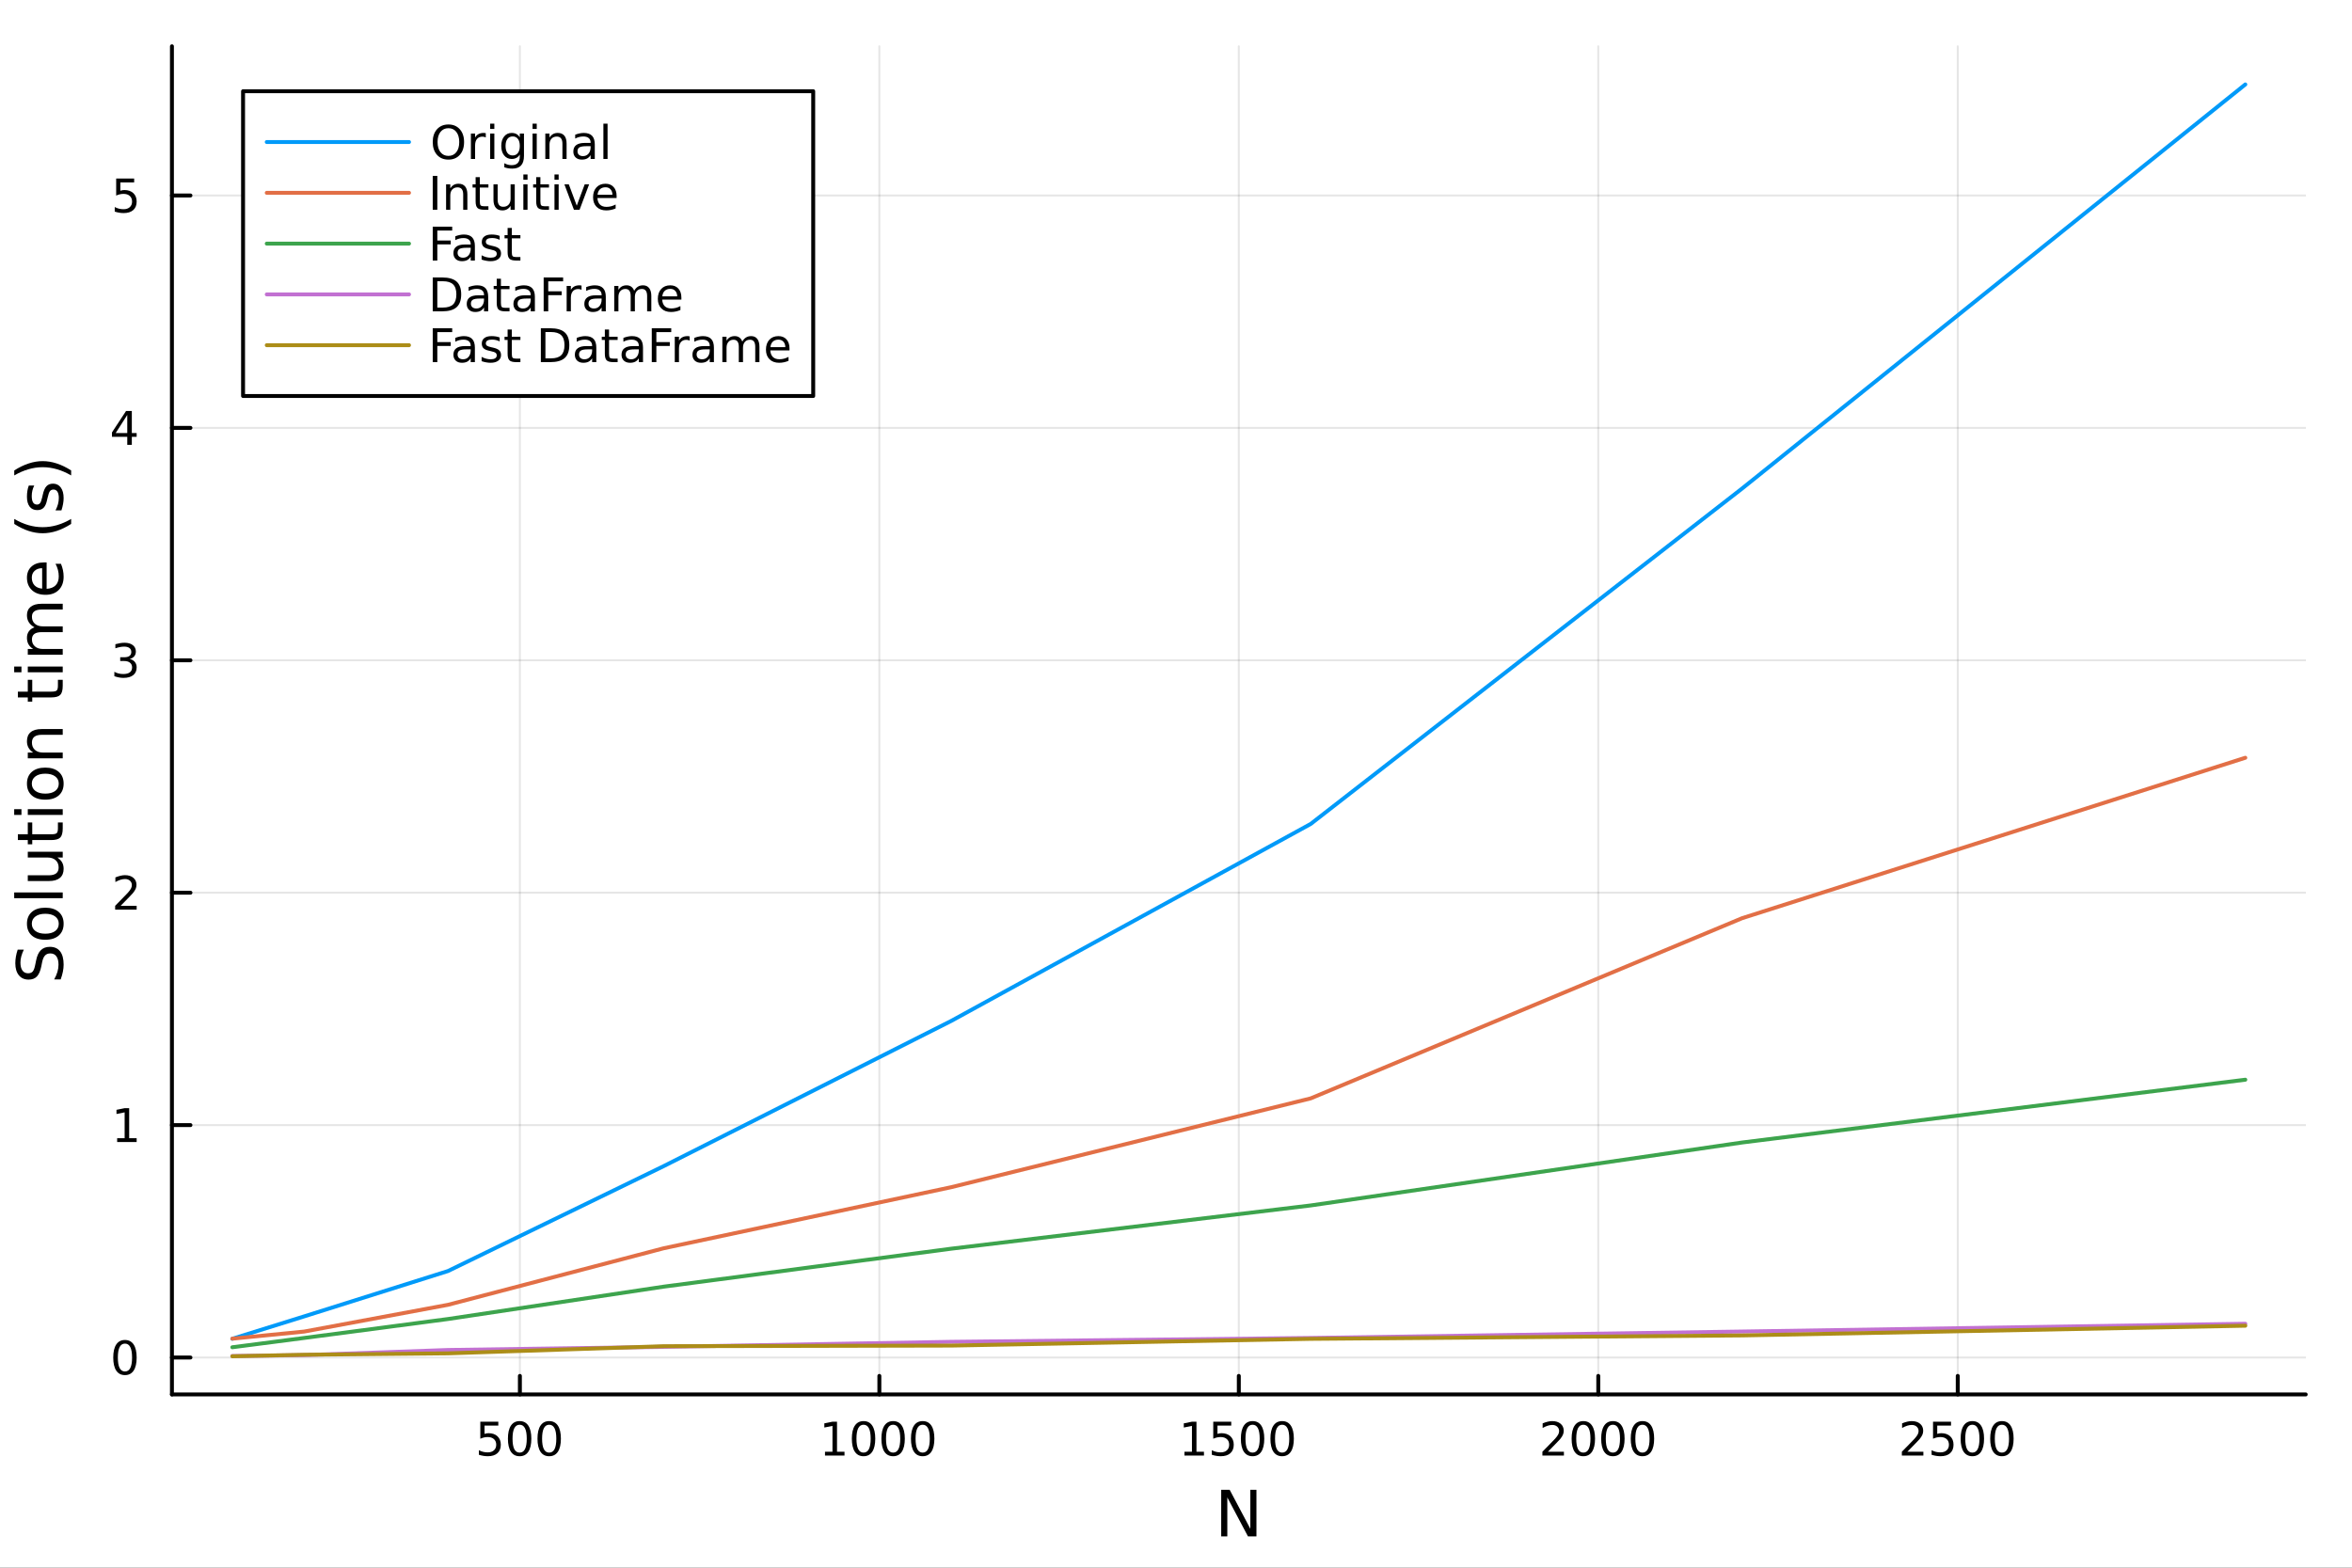 <?xml version="1.0" encoding="utf-8"?>
<svg xmlns="http://www.w3.org/2000/svg" xmlns:xlink="http://www.w3.org/1999/xlink" width="600" height="400" viewBox="0 0 2400 1600">
<rect x="0" y="0" width="2400" height="1600" fill="#333333" stroke="none"/>
<defs>
  <clipPath id="clip520">
    <rect x="0" y="0" width="2400" height="1600"/>
  </clipPath>
</defs>
<path clip-path="url(#clip520)" d="M0 1600 L2400 1600 L2400 0 L0 0  Z" fill="#ffffff" fill-rule="evenodd" fill-opacity="1"/>
<defs>
  <clipPath id="clip521">
    <rect x="480" y="0" width="1681" height="1600"/>
  </clipPath>
</defs>
<path clip-path="url(#clip520)" d="M175.445 1423.18 L2352.76 1423.18 L2352.76 47.244 L175.445 47.244  Z" fill="#ffffff" fill-rule="evenodd" fill-opacity="1"/>
<defs>
  <clipPath id="clip522">
    <rect x="175" y="47" width="2178" height="1377"/>
  </clipPath>
</defs>
<polyline clip-path="url(#clip522)" style="stroke:#000000; stroke-linecap:round; stroke-linejoin:round; stroke-width:2; stroke-opacity:0.1; fill:none" points="530.505,1423.18 530.505,47.244 "/>
<polyline clip-path="url(#clip522)" style="stroke:#000000; stroke-linecap:round; stroke-linejoin:round; stroke-width:2; stroke-opacity:0.1; fill:none" points="897.303,1423.18 897.303,47.244 "/>
<polyline clip-path="url(#clip522)" style="stroke:#000000; stroke-linecap:round; stroke-linejoin:round; stroke-width:2; stroke-opacity:0.1; fill:none" points="1264.1,1423.18 1264.1,47.244 "/>
<polyline clip-path="url(#clip522)" style="stroke:#000000; stroke-linecap:round; stroke-linejoin:round; stroke-width:2; stroke-opacity:0.1; fill:none" points="1630.9,1423.18 1630.9,47.244 "/>
<polyline clip-path="url(#clip522)" style="stroke:#000000; stroke-linecap:round; stroke-linejoin:round; stroke-width:2; stroke-opacity:0.1; fill:none" points="1997.7,1423.18 1997.7,47.244 "/>
<polyline clip-path="url(#clip520)" style="stroke:#000000; stroke-linecap:round; stroke-linejoin:round; stroke-width:4; stroke-opacity:1; fill:none" points="175.445,1423.18 2352.76,1423.18 "/>
<polyline clip-path="url(#clip520)" style="stroke:#000000; stroke-linecap:round; stroke-linejoin:round; stroke-width:4; stroke-opacity:1; fill:none" points="530.505,1423.18 530.505,1404.28 "/>
<polyline clip-path="url(#clip520)" style="stroke:#000000; stroke-linecap:round; stroke-linejoin:round; stroke-width:4; stroke-opacity:1; fill:none" points="897.303,1423.18 897.303,1404.28 "/>
<polyline clip-path="url(#clip520)" style="stroke:#000000; stroke-linecap:round; stroke-linejoin:round; stroke-width:4; stroke-opacity:1; fill:none" points="1264.1,1423.18 1264.1,1404.28 "/>
<polyline clip-path="url(#clip520)" style="stroke:#000000; stroke-linecap:round; stroke-linejoin:round; stroke-width:4; stroke-opacity:1; fill:none" points="1630.9,1423.18 1630.9,1404.28 "/>
<polyline clip-path="url(#clip520)" style="stroke:#000000; stroke-linecap:round; stroke-linejoin:round; stroke-width:4; stroke-opacity:1; fill:none" points="1997.7,1423.18 1997.7,1404.28 "/>
<path clip-path="url(#clip520)" d="M490.124 1451.02 L508.48 1451.02 L508.48 1454.96 L494.406 1454.96 L494.406 1463.43 Q495.424 1463.08 496.443 1462.92 Q497.462 1462.73 498.48 1462.73 Q504.267 1462.73 507.647 1465.9 Q511.026 1469.08 511.026 1474.49 Q511.026 1480.07 507.554 1483.17 Q504.082 1486.25 497.762 1486.25 Q495.587 1486.25 493.318 1485.88 Q491.073 1485.51 488.665 1484.77 L488.665 1480.07 Q490.749 1481.2 492.971 1481.76 Q495.193 1482.32 497.67 1482.32 Q501.674 1482.32 504.012 1480.21 Q506.35 1478.1 506.35 1474.49 Q506.35 1470.88 504.012 1468.77 Q501.674 1466.67 497.67 1466.67 Q495.795 1466.67 493.92 1467.08 Q492.068 1467.5 490.124 1468.38 L490.124 1451.02 Z" fill="#000000" fill-rule="nonzero" fill-opacity="1" /><path clip-path="url(#clip520)" d="M530.239 1454.1 Q526.628 1454.1 524.799 1457.66 Q522.994 1461.2 522.994 1468.33 Q522.994 1475.44 524.799 1479.01 Q526.628 1482.55 530.239 1482.55 Q533.873 1482.55 535.679 1479.01 Q537.508 1475.44 537.508 1468.33 Q537.508 1461.2 535.679 1457.66 Q533.873 1454.1 530.239 1454.1 M530.239 1450.39 Q536.049 1450.39 539.105 1455 Q542.183 1459.58 542.183 1468.33 Q542.183 1477.06 539.105 1481.67 Q536.049 1486.25 530.239 1486.25 Q524.429 1486.25 521.35 1481.67 Q518.295 1477.06 518.295 1468.33 Q518.295 1459.58 521.35 1455 Q524.429 1450.39 530.239 1450.39 Z" fill="#000000" fill-rule="nonzero" fill-opacity="1" /><path clip-path="url(#clip520)" d="M560.401 1454.1 Q556.79 1454.1 554.961 1457.66 Q553.156 1461.2 553.156 1468.33 Q553.156 1475.44 554.961 1479.01 Q556.79 1482.55 560.401 1482.55 Q564.035 1482.55 565.841 1479.01 Q567.669 1475.44 567.669 1468.33 Q567.669 1461.2 565.841 1457.66 Q564.035 1454.1 560.401 1454.1 M560.401 1450.39 Q566.211 1450.39 569.267 1455 Q572.345 1459.58 572.345 1468.33 Q572.345 1477.06 569.267 1481.67 Q566.211 1486.25 560.401 1486.25 Q554.591 1486.25 551.512 1481.67 Q548.457 1477.06 548.457 1468.33 Q548.457 1459.58 551.512 1455 Q554.591 1450.39 560.401 1450.39 Z" fill="#000000" fill-rule="nonzero" fill-opacity="1" /><path clip-path="url(#clip520)" d="M841.829 1481.64 L849.468 1481.64 L849.468 1455.28 L841.157 1456.95 L841.157 1452.69 L849.421 1451.02 L854.097 1451.02 L854.097 1481.64 L861.736 1481.64 L861.736 1485.58 L841.829 1485.58 L841.829 1481.64 Z" fill="#000000" fill-rule="nonzero" fill-opacity="1" /><path clip-path="url(#clip520)" d="M881.18 1454.1 Q877.569 1454.1 875.741 1457.66 Q873.935 1461.2 873.935 1468.33 Q873.935 1475.44 875.741 1479.01 Q877.569 1482.55 881.18 1482.55 Q884.815 1482.55 886.62 1479.01 Q888.449 1475.44 888.449 1468.33 Q888.449 1461.2 886.62 1457.66 Q884.815 1454.1 881.18 1454.1 M881.18 1450.39 Q886.99 1450.39 890.046 1455 Q893.125 1459.58 893.125 1468.33 Q893.125 1477.06 890.046 1481.67 Q886.99 1486.25 881.18 1486.25 Q875.37 1486.25 872.291 1481.67 Q869.236 1477.06 869.236 1468.33 Q869.236 1459.58 872.291 1455 Q875.37 1450.39 881.18 1450.39 Z" fill="#000000" fill-rule="nonzero" fill-opacity="1" /><path clip-path="url(#clip520)" d="M911.342 1454.1 Q907.731 1454.1 905.902 1457.66 Q904.097 1461.2 904.097 1468.33 Q904.097 1475.44 905.902 1479.01 Q907.731 1482.55 911.342 1482.55 Q914.976 1482.55 916.782 1479.01 Q918.611 1475.44 918.611 1468.33 Q918.611 1461.2 916.782 1457.66 Q914.976 1454.1 911.342 1454.1 M911.342 1450.39 Q917.152 1450.39 920.208 1455 Q923.287 1459.58 923.287 1468.33 Q923.287 1477.06 920.208 1481.67 Q917.152 1486.25 911.342 1486.25 Q905.532 1486.25 902.453 1481.67 Q899.398 1477.06 899.398 1468.33 Q899.398 1459.58 902.453 1455 Q905.532 1450.39 911.342 1450.39 Z" fill="#000000" fill-rule="nonzero" fill-opacity="1" /><path clip-path="url(#clip520)" d="M941.504 1454.1 Q937.893 1454.1 936.064 1457.66 Q934.259 1461.2 934.259 1468.33 Q934.259 1475.44 936.064 1479.01 Q937.893 1482.55 941.504 1482.55 Q945.138 1482.55 946.944 1479.01 Q948.773 1475.44 948.773 1468.33 Q948.773 1461.2 946.944 1457.66 Q945.138 1454.1 941.504 1454.1 M941.504 1450.39 Q947.314 1450.39 950.37 1455 Q953.448 1459.58 953.448 1468.33 Q953.448 1477.06 950.37 1481.67 Q947.314 1486.25 941.504 1486.25 Q935.694 1486.25 932.615 1481.67 Q929.56 1477.06 929.56 1468.33 Q929.56 1459.58 932.615 1455 Q935.694 1450.39 941.504 1450.39 Z" fill="#000000" fill-rule="nonzero" fill-opacity="1" /><path clip-path="url(#clip520)" d="M1208.63 1481.64 L1216.27 1481.64 L1216.27 1455.28 L1207.96 1456.95 L1207.96 1452.69 L1216.22 1451.02 L1220.89 1451.02 L1220.89 1481.64 L1228.53 1481.64 L1228.53 1485.58 L1208.63 1485.58 L1208.63 1481.64 Z" fill="#000000" fill-rule="nonzero" fill-opacity="1" /><path clip-path="url(#clip520)" d="M1238.02 1451.02 L1256.38 1451.02 L1256.38 1454.96 L1242.31 1454.96 L1242.31 1463.43 Q1243.33 1463.08 1244.34 1462.92 Q1245.36 1462.73 1246.38 1462.73 Q1252.17 1462.73 1255.55 1465.9 Q1258.93 1469.08 1258.93 1474.49 Q1258.93 1480.07 1255.45 1483.17 Q1251.98 1486.25 1245.66 1486.25 Q1243.49 1486.25 1241.22 1485.88 Q1238.97 1485.51 1236.57 1484.77 L1236.57 1480.07 Q1238.65 1481.2 1240.87 1481.76 Q1243.09 1482.32 1245.57 1482.32 Q1249.58 1482.32 1251.91 1480.21 Q1254.25 1478.1 1254.25 1474.49 Q1254.25 1470.88 1251.91 1468.77 Q1249.58 1466.67 1245.57 1466.67 Q1243.7 1466.67 1241.82 1467.08 Q1239.97 1467.5 1238.02 1468.38 L1238.02 1451.02 Z" fill="#000000" fill-rule="nonzero" fill-opacity="1" /><path clip-path="url(#clip520)" d="M1278.14 1454.1 Q1274.53 1454.1 1272.7 1457.66 Q1270.89 1461.2 1270.89 1468.33 Q1270.89 1475.44 1272.7 1479.01 Q1274.53 1482.55 1278.14 1482.55 Q1281.77 1482.55 1283.58 1479.01 Q1285.41 1475.44 1285.41 1468.33 Q1285.41 1461.2 1283.58 1457.66 Q1281.77 1454.1 1278.14 1454.1 M1278.14 1450.39 Q1283.95 1450.39 1287.01 1455 Q1290.08 1459.58 1290.08 1468.33 Q1290.08 1477.06 1287.01 1481.67 Q1283.95 1486.25 1278.14 1486.25 Q1272.33 1486.25 1269.25 1481.67 Q1266.2 1477.06 1266.2 1468.33 Q1266.2 1459.58 1269.25 1455 Q1272.33 1450.39 1278.14 1450.39 Z" fill="#000000" fill-rule="nonzero" fill-opacity="1" /><path clip-path="url(#clip520)" d="M1308.3 1454.1 Q1304.69 1454.1 1302.86 1457.66 Q1301.06 1461.2 1301.06 1468.33 Q1301.06 1475.44 1302.86 1479.01 Q1304.69 1482.55 1308.3 1482.55 Q1311.94 1482.55 1313.74 1479.01 Q1315.57 1475.44 1315.57 1468.33 Q1315.57 1461.2 1313.74 1457.66 Q1311.94 1454.1 1308.3 1454.1 M1308.3 1450.39 Q1314.11 1450.39 1317.17 1455 Q1320.25 1459.58 1320.25 1468.33 Q1320.25 1477.06 1317.17 1481.67 Q1314.11 1486.25 1308.3 1486.25 Q1302.49 1486.25 1299.41 1481.67 Q1296.36 1477.06 1296.36 1468.33 Q1296.36 1459.58 1299.41 1455 Q1302.49 1450.39 1308.3 1450.39 Z" fill="#000000" fill-rule="nonzero" fill-opacity="1" /><path clip-path="url(#clip520)" d="M1579.51 1481.64 L1595.83 1481.64 L1595.83 1485.58 L1573.88 1485.58 L1573.88 1481.64 Q1576.55 1478.89 1581.13 1474.26 Q1585.74 1469.61 1586.92 1468.27 Q1589.16 1465.74 1590.04 1464.01 Q1590.94 1462.25 1590.94 1460.56 Q1590.94 1457.8 1589 1456.07 Q1587.08 1454.33 1583.98 1454.33 Q1581.78 1454.33 1579.32 1455.09 Q1576.89 1455.86 1574.12 1457.41 L1574.12 1452.69 Q1576.94 1451.55 1579.39 1450.97 Q1581.85 1450.39 1583.88 1450.39 Q1589.25 1450.39 1592.45 1453.08 Q1595.64 1455.77 1595.64 1460.26 Q1595.64 1462.39 1594.83 1464.31 Q1594.05 1466.2 1591.94 1468.8 Q1591.36 1469.47 1588.26 1472.69 Q1585.16 1475.88 1579.51 1481.64 Z" fill="#000000" fill-rule="nonzero" fill-opacity="1" /><path clip-path="url(#clip520)" d="M1615.64 1454.1 Q1612.03 1454.1 1610.2 1457.66 Q1608.4 1461.2 1608.4 1468.33 Q1608.4 1475.44 1610.2 1479.01 Q1612.03 1482.55 1615.64 1482.55 Q1619.28 1482.55 1621.08 1479.01 Q1622.91 1475.44 1622.91 1468.33 Q1622.91 1461.2 1621.08 1457.66 Q1619.28 1454.1 1615.64 1454.1 M1615.64 1450.39 Q1621.45 1450.39 1624.51 1455 Q1627.59 1459.58 1627.59 1468.33 Q1627.59 1477.06 1624.51 1481.67 Q1621.45 1486.25 1615.64 1486.25 Q1609.83 1486.25 1606.75 1481.67 Q1603.7 1477.06 1603.7 1468.33 Q1603.7 1459.58 1606.75 1455 Q1609.83 1450.39 1615.64 1450.39 Z" fill="#000000" fill-rule="nonzero" fill-opacity="1" /><path clip-path="url(#clip520)" d="M1645.81 1454.1 Q1642.19 1454.1 1640.37 1457.66 Q1638.56 1461.2 1638.56 1468.33 Q1638.56 1475.44 1640.37 1479.01 Q1642.19 1482.55 1645.81 1482.55 Q1649.44 1482.55 1651.25 1479.01 Q1653.07 1475.44 1653.07 1468.33 Q1653.07 1461.2 1651.25 1457.66 Q1649.44 1454.1 1645.81 1454.1 M1645.81 1450.39 Q1651.62 1450.39 1654.67 1455 Q1657.75 1459.58 1657.75 1468.33 Q1657.75 1477.06 1654.67 1481.67 Q1651.62 1486.25 1645.81 1486.25 Q1640 1486.25 1636.92 1481.67 Q1633.86 1477.06 1633.86 1468.33 Q1633.86 1459.58 1636.92 1455 Q1640 1450.39 1645.81 1450.39 Z" fill="#000000" fill-rule="nonzero" fill-opacity="1" /><path clip-path="url(#clip520)" d="M1675.97 1454.1 Q1672.36 1454.1 1670.53 1457.66 Q1668.72 1461.2 1668.72 1468.33 Q1668.72 1475.44 1670.53 1479.01 Q1672.36 1482.55 1675.97 1482.55 Q1679.6 1482.55 1681.41 1479.01 Q1683.24 1475.44 1683.24 1468.33 Q1683.24 1461.2 1681.41 1457.66 Q1679.6 1454.1 1675.97 1454.1 M1675.97 1450.39 Q1681.78 1450.39 1684.83 1455 Q1687.91 1459.58 1687.91 1468.33 Q1687.91 1477.06 1684.83 1481.67 Q1681.78 1486.25 1675.97 1486.25 Q1670.16 1486.25 1667.08 1481.67 Q1664.02 1477.06 1664.02 1468.33 Q1664.02 1459.58 1667.08 1455 Q1670.16 1450.39 1675.97 1450.39 Z" fill="#000000" fill-rule="nonzero" fill-opacity="1" /><path clip-path="url(#clip520)" d="M1946.31 1481.64 L1962.63 1481.64 L1962.63 1485.58 L1940.68 1485.58 L1940.68 1481.64 Q1943.34 1478.89 1947.93 1474.26 Q1952.53 1469.61 1953.71 1468.27 Q1955.96 1465.74 1956.84 1464.01 Q1957.74 1462.25 1957.74 1460.56 Q1957.74 1457.8 1955.8 1456.07 Q1953.88 1454.33 1950.77 1454.33 Q1948.58 1454.33 1946.12 1455.09 Q1943.69 1455.86 1940.91 1457.41 L1940.91 1452.69 Q1943.74 1451.55 1946.19 1450.97 Q1948.65 1450.39 1950.68 1450.39 Q1956.05 1450.39 1959.25 1453.08 Q1962.44 1455.77 1962.44 1460.26 Q1962.44 1462.39 1961.63 1464.31 Q1960.84 1466.2 1958.74 1468.8 Q1958.16 1469.47 1955.06 1472.69 Q1951.96 1475.88 1946.31 1481.64 Z" fill="#000000" fill-rule="nonzero" fill-opacity="1" /><path clip-path="url(#clip520)" d="M1972.49 1451.02 L1990.84 1451.02 L1990.84 1454.96 L1976.77 1454.96 L1976.77 1463.43 Q1977.79 1463.08 1978.81 1462.92 Q1979.83 1462.73 1980.84 1462.73 Q1986.63 1462.73 1990.01 1465.9 Q1993.39 1469.08 1993.39 1474.49 Q1993.39 1480.07 1989.92 1483.17 Q1986.45 1486.25 1980.13 1486.25 Q1977.95 1486.25 1975.68 1485.88 Q1973.44 1485.51 1971.03 1484.77 L1971.03 1480.07 Q1973.11 1481.2 1975.33 1481.76 Q1977.56 1482.32 1980.03 1482.32 Q1984.04 1482.32 1986.38 1480.21 Q1988.71 1478.1 1988.71 1474.49 Q1988.71 1470.88 1986.38 1468.77 Q1984.04 1466.67 1980.03 1466.67 Q1978.16 1466.67 1976.28 1467.08 Q1974.43 1467.5 1972.49 1468.38 L1972.49 1451.02 Z" fill="#000000" fill-rule="nonzero" fill-opacity="1" /><path clip-path="url(#clip520)" d="M2012.6 1454.1 Q2008.99 1454.1 2007.16 1457.66 Q2005.36 1461.2 2005.36 1468.33 Q2005.36 1475.44 2007.16 1479.01 Q2008.99 1482.55 2012.6 1482.55 Q2016.24 1482.55 2018.04 1479.01 Q2019.87 1475.44 2019.87 1468.33 Q2019.87 1461.2 2018.04 1457.66 Q2016.24 1454.1 2012.6 1454.1 M2012.6 1450.39 Q2018.41 1450.39 2021.47 1455 Q2024.55 1459.58 2024.55 1468.33 Q2024.55 1477.06 2021.47 1481.67 Q2018.41 1486.25 2012.6 1486.25 Q2006.79 1486.25 2003.71 1481.67 Q2000.66 1477.06 2000.66 1468.33 Q2000.66 1459.58 2003.71 1455 Q2006.79 1450.39 2012.6 1450.39 Z" fill="#000000" fill-rule="nonzero" fill-opacity="1" /><path clip-path="url(#clip520)" d="M2042.77 1454.1 Q2039.15 1454.1 2037.33 1457.66 Q2035.52 1461.2 2035.52 1468.33 Q2035.52 1475.44 2037.33 1479.01 Q2039.15 1482.55 2042.77 1482.55 Q2046.4 1482.55 2048.2 1479.01 Q2050.03 1475.44 2050.03 1468.33 Q2050.03 1461.2 2048.2 1457.66 Q2046.4 1454.1 2042.77 1454.1 M2042.77 1450.39 Q2048.58 1450.39 2051.63 1455 Q2054.71 1459.58 2054.71 1468.33 Q2054.71 1477.06 2051.63 1481.67 Q2048.58 1486.25 2042.77 1486.25 Q2036.95 1486.25 2033.88 1481.67 Q2030.82 1477.06 2030.82 1468.33 Q2030.82 1459.58 2033.88 1455 Q2036.95 1450.39 2042.77 1450.39 Z" fill="#000000" fill-rule="nonzero" fill-opacity="1" /><path clip-path="url(#clip520)" d="M1246.12 1520.52 L1254.77 1520.52 L1275.85 1560.28 L1275.85 1520.52 L1282.08 1520.52 L1282.08 1568.04 L1273.43 1568.04 L1252.36 1528.29 L1252.36 1568.04 L1246.12 1568.04 L1246.12 1520.52 Z" fill="#000000" fill-rule="nonzero" fill-opacity="1" /><polyline clip-path="url(#clip522)" style="stroke:#000000; stroke-linecap:round; stroke-linejoin:round; stroke-width:2; stroke-opacity:0.1; fill:none" points="175.445,1385.5 2352.76,1385.5 "/>
<polyline clip-path="url(#clip522)" style="stroke:#000000; stroke-linecap:round; stroke-linejoin:round; stroke-width:2; stroke-opacity:0.1; fill:none" points="175.445,1148.3 2352.76,1148.3 "/>
<polyline clip-path="url(#clip522)" style="stroke:#000000; stroke-linecap:round; stroke-linejoin:round; stroke-width:2; stroke-opacity:0.1; fill:none" points="175.445,911.107 2352.76,911.107 "/>
<polyline clip-path="url(#clip522)" style="stroke:#000000; stroke-linecap:round; stroke-linejoin:round; stroke-width:2; stroke-opacity:0.1; fill:none" points="175.445,673.91 2352.76,673.91 "/>
<polyline clip-path="url(#clip522)" style="stroke:#000000; stroke-linecap:round; stroke-linejoin:round; stroke-width:2; stroke-opacity:0.1; fill:none" points="175.445,436.712 2352.76,436.712 "/>
<polyline clip-path="url(#clip522)" style="stroke:#000000; stroke-linecap:round; stroke-linejoin:round; stroke-width:2; stroke-opacity:0.1; fill:none" points="175.445,199.515 2352.76,199.515 "/>
<polyline clip-path="url(#clip520)" style="stroke:#000000; stroke-linecap:round; stroke-linejoin:round; stroke-width:4; stroke-opacity:1; fill:none" points="175.445,1423.18 175.445,47.244 "/>
<polyline clip-path="url(#clip520)" style="stroke:#000000; stroke-linecap:round; stroke-linejoin:round; stroke-width:4; stroke-opacity:1; fill:none" points="175.445,1385.5 194.343,1385.5 "/>
<polyline clip-path="url(#clip520)" style="stroke:#000000; stroke-linecap:round; stroke-linejoin:round; stroke-width:4; stroke-opacity:1; fill:none" points="175.445,1148.3 194.343,1148.3 "/>
<polyline clip-path="url(#clip520)" style="stroke:#000000; stroke-linecap:round; stroke-linejoin:round; stroke-width:4; stroke-opacity:1; fill:none" points="175.445,911.107 194.343,911.107 "/>
<polyline clip-path="url(#clip520)" style="stroke:#000000; stroke-linecap:round; stroke-linejoin:round; stroke-width:4; stroke-opacity:1; fill:none" points="175.445,673.91 194.343,673.91 "/>
<polyline clip-path="url(#clip520)" style="stroke:#000000; stroke-linecap:round; stroke-linejoin:round; stroke-width:4; stroke-opacity:1; fill:none" points="175.445,436.712 194.343,436.712 "/>
<polyline clip-path="url(#clip520)" style="stroke:#000000; stroke-linecap:round; stroke-linejoin:round; stroke-width:4; stroke-opacity:1; fill:none" points="175.445,199.515 194.343,199.515 "/>
<path clip-path="url(#clip520)" d="M127.501 1371.3 Q123.89 1371.3 122.061 1374.87 Q120.255 1378.41 120.255 1385.54 Q120.255 1392.64 122.061 1396.21 Q123.89 1399.75 127.501 1399.75 Q131.135 1399.75 132.941 1396.21 Q134.769 1392.64 134.769 1385.54 Q134.769 1378.41 132.941 1374.87 Q131.135 1371.3 127.501 1371.3 M127.501 1367.6 Q133.311 1367.6 136.367 1372.2 Q139.445 1376.79 139.445 1385.54 Q139.445 1394.26 136.367 1398.87 Q133.311 1403.45 127.501 1403.45 Q121.691 1403.45 118.612 1398.87 Q115.556 1394.26 115.556 1385.54 Q115.556 1376.79 118.612 1372.2 Q121.691 1367.6 127.501 1367.6 Z" fill="#000000" fill-rule="nonzero" fill-opacity="1" /><path clip-path="url(#clip520)" d="M119.538 1161.65 L127.177 1161.65 L127.177 1135.28 L118.867 1136.95 L118.867 1132.69 L127.13 1131.02 L131.806 1131.02 L131.806 1161.65 L139.445 1161.65 L139.445 1165.58 L119.538 1165.58 L119.538 1161.65 Z" fill="#000000" fill-rule="nonzero" fill-opacity="1" /><path clip-path="url(#clip520)" d="M123.126 924.452 L139.445 924.452 L139.445 928.387 L117.501 928.387 L117.501 924.452 Q120.163 921.697 124.746 917.068 Q129.353 912.415 130.533 911.072 Q132.779 908.549 133.658 906.813 Q134.561 905.054 134.561 903.364 Q134.561 900.609 132.617 898.873 Q130.695 897.137 127.593 897.137 Q125.394 897.137 122.941 897.901 Q120.51 898.665 117.732 900.216 L117.732 895.494 Q120.556 894.36 123.01 893.781 Q125.464 893.202 127.501 893.202 Q132.871 893.202 136.066 895.887 Q139.26 898.572 139.26 903.063 Q139.26 905.193 138.45 907.114 Q137.663 909.012 135.556 911.605 Q134.978 912.276 131.876 915.494 Q128.774 918.688 123.126 924.452 Z" fill="#000000" fill-rule="nonzero" fill-opacity="1" /><path clip-path="url(#clip520)" d="M132.316 672.555 Q135.672 673.273 137.547 675.542 Q139.445 677.81 139.445 681.143 Q139.445 686.259 135.927 689.06 Q132.408 691.861 125.927 691.861 Q123.751 691.861 121.436 691.421 Q119.144 691.004 116.691 690.148 L116.691 685.634 Q118.635 686.768 120.95 687.347 Q123.265 687.926 125.788 687.926 Q130.186 687.926 132.478 686.19 Q134.792 684.454 134.792 681.143 Q134.792 678.088 132.64 676.375 Q130.51 674.639 126.691 674.639 L122.663 674.639 L122.663 670.796 L126.876 670.796 Q130.325 670.796 132.154 669.43 Q133.982 668.042 133.982 665.449 Q133.982 662.787 132.084 661.375 Q130.209 659.94 126.691 659.94 Q124.769 659.94 122.57 660.356 Q120.371 660.773 117.732 661.653 L117.732 657.486 Q120.394 656.745 122.709 656.375 Q125.047 656.005 127.107 656.005 Q132.431 656.005 135.533 658.435 Q138.635 660.843 138.635 664.963 Q138.635 667.833 136.992 669.824 Q135.348 671.792 132.316 672.555 Z" fill="#000000" fill-rule="nonzero" fill-opacity="1" /><path clip-path="url(#clip520)" d="M129.862 423.506 L118.056 441.955 L129.862 441.955 L129.862 423.506 M128.635 419.432 L134.515 419.432 L134.515 441.955 L139.445 441.955 L139.445 445.844 L134.515 445.844 L134.515 453.992 L129.862 453.992 L129.862 445.844 L114.26 445.844 L114.26 441.33 L128.635 419.432 Z" fill="#000000" fill-rule="nonzero" fill-opacity="1" /><path clip-path="url(#clip520)" d="M118.543 182.235 L136.899 182.235 L136.899 186.17 L122.825 186.17 L122.825 194.642 Q123.843 194.295 124.862 194.133 Q125.88 193.947 126.899 193.947 Q132.686 193.947 136.066 197.119 Q139.445 200.29 139.445 205.707 Q139.445 211.285 135.973 214.387 Q132.501 217.466 126.181 217.466 Q124.005 217.466 121.737 217.096 Q119.492 216.725 117.084 215.984 L117.084 211.285 Q119.168 212.42 121.39 212.975 Q123.612 213.531 126.089 213.531 Q130.093 213.531 132.431 211.424 Q134.769 209.318 134.769 205.707 Q134.769 202.096 132.431 199.989 Q130.093 197.883 126.089 197.883 Q124.214 197.883 122.339 198.299 Q120.487 198.716 118.543 199.596 L118.543 182.235 Z" fill="#000000" fill-rule="nonzero" fill-opacity="1" /><path clip-path="url(#clip520)" d="M18.044 969.215 L24.314 969.215 Q22.563 972.876 21.704 976.122 Q20.845 979.369 20.845 982.392 Q20.845 987.644 22.882 990.509 Q24.919 993.341 28.674 993.341 Q31.826 993.341 33.449 991.463 Q35.04 989.554 36.027 984.27 L36.823 980.387 Q38.191 973.194 41.66 969.788 Q45.098 966.351 50.891 966.351 Q57.798 966.351 61.362 970.998 Q64.927 975.613 64.927 984.557 Q64.927 987.931 64.163 991.75 Q63.399 995.538 61.904 999.612 L55.283 999.612 Q57.479 995.697 58.593 991.941 Q59.707 988.185 59.707 984.557 Q59.707 979.05 57.543 976.058 Q55.379 973.067 51.368 973.067 Q47.867 973.067 45.894 975.231 Q43.92 977.363 42.934 982.265 L42.17 986.18 Q40.737 993.373 37.682 996.588 Q34.626 999.803 29.184 999.803 Q22.882 999.803 19.253 995.378 Q15.625 990.922 15.625 983.124 Q15.625 979.782 16.23 976.313 Q16.834 972.844 18.044 969.215 Z" fill="#000000" fill-rule="nonzero" fill-opacity="1" /><path clip-path="url(#clip520)" d="M32.462 942.766 Q32.462 947.476 36.154 950.214 Q39.815 952.951 46.212 952.951 Q52.609 952.951 56.302 950.246 Q59.962 947.508 59.962 942.766 Q59.962 938.087 56.27 935.35 Q52.578 932.613 46.212 932.613 Q39.878 932.613 36.186 935.35 Q32.462 938.087 32.462 942.766 M27.497 942.766 Q27.497 935.127 32.462 930.766 Q37.427 926.406 46.212 926.406 Q54.965 926.406 59.962 930.766 Q64.927 935.127 64.927 942.766 Q64.927 950.437 59.962 954.797 Q54.965 959.126 46.212 959.126 Q37.427 959.126 32.462 954.797 Q27.497 950.437 27.497 942.766 Z" fill="#000000" fill-rule="nonzero" fill-opacity="1" /><path clip-path="url(#clip520)" d="M14.479 916.698 L14.479 910.842 L64.004 910.842 L64.004 916.698 L14.479 916.698 Z" fill="#000000" fill-rule="nonzero" fill-opacity="1" /><path clip-path="url(#clip520)" d="M49.936 899.193 L28.356 899.193 L28.356 893.336 L49.713 893.336 Q54.774 893.336 57.32 891.363 Q59.835 889.389 59.835 885.443 Q59.835 880.7 56.811 877.963 Q53.787 875.194 48.567 875.194 L28.356 875.194 L28.356 869.337 L64.004 869.337 L64.004 875.194 L58.53 875.194 Q61.776 877.326 63.368 880.159 Q64.927 882.96 64.927 886.684 Q64.927 892.827 61.108 896.01 Q57.288 899.193 49.936 899.193 M27.497 884.456 L27.497 884.456 Z" fill="#000000" fill-rule="nonzero" fill-opacity="1" /><path clip-path="url(#clip520)" d="M18.235 851.482 L28.356 851.482 L28.356 839.419 L32.908 839.419 L32.908 851.482 L52.259 851.482 Q56.62 851.482 57.861 850.304 Q59.103 849.094 59.103 845.434 L59.103 839.419 L64.004 839.419 L64.004 845.434 Q64.004 852.214 61.49 854.792 Q58.943 857.37 52.259 857.37 L32.908 857.37 L32.908 861.667 L28.356 861.667 L28.356 857.37 L18.235 857.37 L18.235 851.482 Z" fill="#000000" fill-rule="nonzero" fill-opacity="1" /><path clip-path="url(#clip520)" d="M28.356 831.716 L28.356 825.86 L64.004 825.86 L64.004 831.716 L28.356 831.716 M14.479 831.716 L14.479 825.86 L21.895 825.86 L21.895 831.716 L14.479 831.716 Z" fill="#000000" fill-rule="nonzero" fill-opacity="1" /><path clip-path="url(#clip520)" d="M32.462 799.792 Q32.462 804.503 36.154 807.24 Q39.815 809.977 46.212 809.977 Q52.609 809.977 56.302 807.272 Q59.962 804.535 59.962 799.792 Q59.962 795.113 56.27 792.376 Q52.578 789.639 46.212 789.639 Q39.878 789.639 36.186 792.376 Q32.462 795.113 32.462 799.792 M27.497 799.792 Q27.497 792.153 32.462 787.793 Q37.427 783.432 46.212 783.432 Q54.965 783.432 59.962 787.793 Q64.927 792.153 64.927 799.792 Q64.927 807.463 59.962 811.823 Q54.965 816.152 46.212 816.152 Q37.427 816.152 32.462 811.823 Q27.497 807.463 27.497 799.792 Z" fill="#000000" fill-rule="nonzero" fill-opacity="1" /><path clip-path="url(#clip520)" d="M42.488 744.092 L64.004 744.092 L64.004 749.949 L42.679 749.949 Q37.618 749.949 35.104 751.922 Q32.589 753.895 32.589 757.842 Q32.589 762.585 35.613 765.322 Q38.637 768.059 43.857 768.059 L64.004 768.059 L64.004 773.947 L28.356 773.947 L28.356 768.059 L33.894 768.059 Q30.68 765.958 29.088 763.126 Q27.497 760.261 27.497 756.537 Q27.497 750.394 31.316 747.243 Q35.104 744.092 42.488 744.092 Z" fill="#000000" fill-rule="nonzero" fill-opacity="1" /><path clip-path="url(#clip520)" d="M18.235 705.898 L28.356 705.898 L28.356 693.835 L32.908 693.835 L32.908 705.898 L52.259 705.898 Q56.62 705.898 57.861 704.72 Q59.103 703.511 59.103 699.85 L59.103 693.835 L64.004 693.835 L64.004 699.85 Q64.004 706.63 61.49 709.208 Q58.943 711.786 52.259 711.786 L32.908 711.786 L32.908 716.083 L28.356 716.083 L28.356 711.786 L18.235 711.786 L18.235 705.898 Z" fill="#000000" fill-rule="nonzero" fill-opacity="1" /><path clip-path="url(#clip520)" d="M28.356 686.132 L28.356 680.276 L64.004 680.276 L64.004 686.132 L28.356 686.132 M14.479 686.132 L14.479 680.276 L21.895 680.276 L21.895 686.132 L14.479 686.132 Z" fill="#000000" fill-rule="nonzero" fill-opacity="1" /><path clip-path="url(#clip520)" d="M35.199 640.267 Q31.253 638.071 29.375 635.016 Q27.497 631.96 27.497 627.822 Q27.497 622.253 31.412 619.229 Q35.295 616.205 42.488 616.205 L64.004 616.205 L64.004 622.093 L42.679 622.093 Q37.555 622.093 35.072 623.908 Q32.589 625.722 32.589 629.446 Q32.589 633.997 35.613 636.639 Q38.637 639.281 43.857 639.281 L64.004 639.281 L64.004 645.169 L42.679 645.169 Q37.523 645.169 35.072 646.983 Q32.589 648.798 32.589 652.585 Q32.589 657.073 35.645 659.715 Q38.669 662.356 43.857 662.356 L64.004 662.356 L64.004 668.245 L28.356 668.245 L28.356 662.356 L33.894 662.356 Q30.616 660.351 29.056 657.55 Q27.497 654.749 27.497 650.898 Q27.497 647.015 29.47 644.31 Q31.444 641.572 35.199 640.267 Z" fill="#000000" fill-rule="nonzero" fill-opacity="1" /><path clip-path="url(#clip520)" d="M44.716 574.032 L47.581 574.032 L47.581 600.959 Q53.628 600.577 56.811 597.331 Q59.962 594.052 59.962 588.228 Q59.962 584.854 59.134 581.703 Q58.307 578.52 56.652 575.401 L62.19 575.401 Q63.527 578.552 64.227 581.862 Q64.927 585.172 64.927 588.578 Q64.927 597.108 59.962 602.105 Q54.997 607.07 46.53 607.07 Q37.777 607.07 32.653 602.36 Q27.497 597.617 27.497 589.596 Q27.497 582.403 32.144 578.234 Q36.759 574.032 44.716 574.032 M42.997 579.889 Q38.191 579.952 35.327 582.594 Q32.462 585.204 32.462 589.533 Q32.462 594.434 35.231 597.394 Q38 600.323 43.029 600.768 L42.997 579.889 Z" fill="#000000" fill-rule="nonzero" fill-opacity="1" /><path clip-path="url(#clip520)" d="M14.543 529.631 Q21.863 533.896 29.025 535.965 Q36.186 538.034 43.538 538.034 Q50.891 538.034 58.116 535.965 Q65.309 533.865 72.598 529.631 L72.598 534.724 Q65.118 539.498 57.893 541.885 Q50.668 544.241 43.538 544.241 Q36.441 544.241 29.247 541.885 Q22.054 539.53 14.543 534.724 L14.543 529.631 Z" fill="#000000" fill-rule="nonzero" fill-opacity="1" /><path clip-path="url(#clip520)" d="M29.407 495.543 L34.945 495.543 Q33.672 498.026 33.035 500.699 Q32.398 503.373 32.398 506.238 Q32.398 510.598 33.735 512.794 Q35.072 514.959 37.746 514.959 Q39.783 514.959 40.96 513.399 Q42.106 511.839 43.157 507.129 L43.602 505.124 Q44.939 498.885 47.39 496.275 Q49.809 493.633 54.169 493.633 Q59.134 493.633 62.031 497.58 Q64.927 501.495 64.927 508.37 Q64.927 511.235 64.354 514.354 Q63.813 517.441 62.699 520.879 L56.652 520.879 Q58.339 517.632 59.198 514.481 Q60.026 511.33 60.026 508.243 Q60.026 504.105 58.625 501.877 Q57.193 499.649 54.615 499.649 Q52.228 499.649 50.955 501.272 Q49.681 502.864 48.504 508.306 L48.026 510.343 Q46.88 515.786 44.525 518.205 Q42.138 520.624 38 520.624 Q32.971 520.624 30.234 517.059 Q27.497 513.494 27.497 506.938 Q27.497 503.691 27.974 500.827 Q28.452 497.962 29.407 495.543 Z" fill="#000000" fill-rule="nonzero" fill-opacity="1" /><path clip-path="url(#clip520)" d="M14.543 485.231 L14.543 480.138 Q22.054 475.364 29.247 473.009 Q36.441 470.621 43.538 470.621 Q50.668 470.621 57.893 473.009 Q65.118 475.364 72.598 480.138 L72.598 485.231 Q65.309 480.997 58.116 478.929 Q50.891 476.828 43.538 476.828 Q36.186 476.828 29.025 478.929 Q21.863 480.997 14.543 485.231 Z" fill="#000000" fill-rule="nonzero" fill-opacity="1" /><polyline clip-path="url(#clip522)" style="stroke:#009af9; stroke-linecap:round; stroke-linejoin:round; stroke-width:4; stroke-opacity:1; fill:none" points="237.067,1366.36 310.427,1343.5 457.146,1297.23 677.224,1190.17 970.662,1041.96 1337.46,840.923 1777.62,498.608 2291.13,86.186 "/>
<polyline clip-path="url(#clip522)" style="stroke:#e26f46; stroke-linecap:round; stroke-linejoin:round; stroke-width:4; stroke-opacity:1; fill:none" points="237.067,1366.26 310.427,1359 457.146,1331.7 677.224,1274.01 970.662,1211.66 1337.46,1121.01 1777.62,937.134 2291.13,773.388 "/>
<polyline clip-path="url(#clip522)" style="stroke:#3da44d; stroke-linecap:round; stroke-linejoin:round; stroke-width:4; stroke-opacity:1; fill:none" points="237.067,1375.02 310.427,1365.52 457.146,1346.2 677.224,1313.18 970.662,1274.43 1337.46,1230.29 1777.62,1166.05 2291.13,1101.96 "/>
<polyline clip-path="url(#clip522)" style="stroke:#c271d2; stroke-linecap:round; stroke-linejoin:round; stroke-width:4; stroke-opacity:1; fill:none" points="237.067,1383.97 310.427,1383.05 457.146,1377.81 677.224,1374.62 970.662,1369.49 1337.46,1365.53 1777.62,1358.97 2291.13,1351.04 "/>
<polyline clip-path="url(#clip522)" style="stroke:#ac8d18; stroke-linecap:round; stroke-linejoin:round; stroke-width:4; stroke-opacity:1; fill:none" points="237.067,1384.24 310.427,1382.68 457.146,1381.24 677.224,1373.96 970.662,1373.31 1337.46,1366.44 1777.62,1362.95 2291.13,1353.04 "/>
<path clip-path="url(#clip520)" d="M248.022 404.149 L829.802 404.149 L829.802 93.109 L248.022 93.109  Z" fill="#ffffff" fill-rule="evenodd" fill-opacity="1"/>
<polyline clip-path="url(#clip520)" style="stroke:#000000; stroke-linecap:round; stroke-linejoin:round; stroke-width:4; stroke-opacity:1; fill:none" points="248.022,404.149 829.802,404.149 829.802,93.109 248.022,93.109 248.022,404.149 "/>
<polyline clip-path="url(#clip520)" style="stroke:#009af9; stroke-linecap:round; stroke-linejoin:round; stroke-width:4; stroke-opacity:1; fill:none" points="272.215,144.949 417.369,144.949 "/>
<path clip-path="url(#clip520)" d="M457.579 130.84 Q452.487 130.84 449.478 134.636 Q446.491 138.432 446.491 144.983 Q446.491 151.511 449.478 155.307 Q452.487 159.104 457.579 159.104 Q462.672 159.104 465.635 155.307 Q468.621 151.511 468.621 144.983 Q468.621 138.432 465.635 134.636 Q462.672 130.84 457.579 130.84 M457.579 127.044 Q464.848 127.044 469.2 131.928 Q473.552 136.789 473.552 144.983 Q473.552 153.155 469.2 158.039 Q464.848 162.9 457.579 162.9 Q450.288 162.9 445.913 158.039 Q441.561 153.178 441.561 144.983 Q441.561 136.789 445.913 131.928 Q450.288 127.044 457.579 127.044 Z" fill="#000000" fill-rule="nonzero" fill-opacity="1" /><path clip-path="url(#clip520)" d="M495.704 140.284 Q494.987 139.868 494.13 139.682 Q493.297 139.474 492.278 139.474 Q488.667 139.474 486.723 141.835 Q484.801 144.173 484.801 148.571 L484.801 162.229 L480.519 162.229 L480.519 136.303 L484.801 136.303 L484.801 140.331 Q486.144 137.969 488.297 136.835 Q490.45 135.678 493.528 135.678 Q493.968 135.678 494.5 135.747 Q495.033 135.794 495.681 135.909 L495.704 140.284 Z" fill="#000000" fill-rule="nonzero" fill-opacity="1" /><path clip-path="url(#clip520)" d="M500.172 136.303 L504.431 136.303 L504.431 162.229 L500.172 162.229 L500.172 136.303 M500.172 126.21 L504.431 126.21 L504.431 131.604 L500.172 131.604 L500.172 126.21 Z" fill="#000000" fill-rule="nonzero" fill-opacity="1" /><path clip-path="url(#clip520)" d="M530.403 148.965 Q530.403 144.335 528.482 141.789 Q526.584 139.243 523.135 139.243 Q519.709 139.243 517.787 141.789 Q515.889 144.335 515.889 148.965 Q515.889 153.571 517.787 156.118 Q519.709 158.664 523.135 158.664 Q526.584 158.664 528.482 156.118 Q530.403 153.571 530.403 148.965 M534.662 159.011 Q534.662 165.631 531.723 168.849 Q528.783 172.09 522.718 172.09 Q520.473 172.09 518.482 171.742 Q516.491 171.418 514.616 170.724 L514.616 166.58 Q516.491 167.599 518.32 168.085 Q520.149 168.571 522.047 168.571 Q526.236 168.571 528.32 166.372 Q530.403 164.196 530.403 159.775 L530.403 157.668 Q529.084 159.96 527.023 161.094 Q524.963 162.229 522.093 162.229 Q517.324 162.229 514.408 158.594 Q511.491 154.96 511.491 148.965 Q511.491 142.946 514.408 139.312 Q517.324 135.678 522.093 135.678 Q524.963 135.678 527.023 136.812 Q529.084 137.946 530.403 140.238 L530.403 136.303 L534.662 136.303 L534.662 159.011 Z" fill="#000000" fill-rule="nonzero" fill-opacity="1" /><path clip-path="url(#clip520)" d="M543.435 136.303 L547.695 136.303 L547.695 162.229 L543.435 162.229 L543.435 136.303 M543.435 126.21 L547.695 126.21 L547.695 131.604 L543.435 131.604 L543.435 126.21 Z" fill="#000000" fill-rule="nonzero" fill-opacity="1" /><path clip-path="url(#clip520)" d="M578.157 146.581 L578.157 162.229 L573.898 162.229 L573.898 146.719 Q573.898 143.039 572.463 141.21 Q571.028 139.382 568.158 139.382 Q564.708 139.382 562.718 141.581 Q560.727 143.78 560.727 147.576 L560.727 162.229 L556.445 162.229 L556.445 136.303 L560.727 136.303 L560.727 140.331 Q562.255 137.993 564.315 136.835 Q566.398 135.678 569.107 135.678 Q573.574 135.678 575.866 138.456 Q578.157 141.21 578.157 146.581 Z" fill="#000000" fill-rule="nonzero" fill-opacity="1" /><path clip-path="url(#clip520)" d="M598.435 149.196 Q593.273 149.196 591.282 150.377 Q589.292 151.557 589.292 154.405 Q589.292 156.673 590.773 158.016 Q592.278 159.335 594.847 159.335 Q598.389 159.335 600.518 156.835 Q602.671 154.312 602.671 150.145 L602.671 149.196 L598.435 149.196 M606.93 147.437 L606.93 162.229 L602.671 162.229 L602.671 158.293 Q601.213 160.655 599.037 161.789 Q596.861 162.9 593.713 162.9 Q589.731 162.9 587.37 160.678 Q585.032 158.432 585.032 154.682 Q585.032 150.307 587.949 148.085 Q590.889 145.863 596.699 145.863 L602.671 145.863 L602.671 145.446 Q602.671 142.507 600.727 140.909 Q598.805 139.289 595.31 139.289 Q593.088 139.289 590.981 139.821 Q588.875 140.354 586.931 141.419 L586.931 137.483 Q589.269 136.581 591.468 136.141 Q593.667 135.678 595.75 135.678 Q601.375 135.678 604.153 138.594 Q606.93 141.511 606.93 147.437 Z" fill="#000000" fill-rule="nonzero" fill-opacity="1" /><path clip-path="url(#clip520)" d="M615.704 126.21 L619.963 126.21 L619.963 162.229 L615.704 162.229 L615.704 126.21 Z" fill="#000000" fill-rule="nonzero" fill-opacity="1" /><polyline clip-path="url(#clip520)" style="stroke:#e26f46; stroke-linecap:round; stroke-linejoin:round; stroke-width:4; stroke-opacity:1; fill:none" points="272.215,196.789 417.369,196.789 "/>
<path clip-path="url(#clip520)" d="M441.561 179.509 L446.237 179.509 L446.237 214.069 L441.561 214.069 L441.561 179.509 Z" fill="#000000" fill-rule="nonzero" fill-opacity="1" /><path clip-path="url(#clip520)" d="M476.908 198.421 L476.908 214.069 L472.649 214.069 L472.649 198.559 Q472.649 194.879 471.214 193.05 Q469.778 191.222 466.908 191.222 Q463.459 191.222 461.468 193.421 Q459.478 195.62 459.478 199.416 L459.478 214.069 L455.195 214.069 L455.195 188.143 L459.478 188.143 L459.478 192.171 Q461.005 189.833 463.065 188.675 Q465.149 187.518 467.857 187.518 Q472.325 187.518 474.616 190.296 Q476.908 193.05 476.908 198.421 Z" fill="#000000" fill-rule="nonzero" fill-opacity="1" /><path clip-path="url(#clip520)" d="M489.616 180.782 L489.616 188.143 L498.389 188.143 L498.389 191.453 L489.616 191.453 L489.616 205.527 Q489.616 208.698 490.473 209.601 Q491.352 210.504 494.014 210.504 L498.389 210.504 L498.389 214.069 L494.014 214.069 Q489.084 214.069 487.209 212.24 Q485.334 210.388 485.334 205.527 L485.334 191.453 L482.209 191.453 L482.209 188.143 L485.334 188.143 L485.334 180.782 L489.616 180.782 Z" fill="#000000" fill-rule="nonzero" fill-opacity="1" /><path clip-path="url(#clip520)" d="M503.551 203.837 L503.551 188.143 L507.811 188.143 L507.811 203.675 Q507.811 207.356 509.246 209.208 Q510.681 211.036 513.551 211.036 Q517 211.036 518.991 208.837 Q521.005 206.638 521.005 202.842 L521.005 188.143 L525.264 188.143 L525.264 214.069 L521.005 214.069 L521.005 210.087 Q519.454 212.448 517.394 213.606 Q515.357 214.74 512.649 214.74 Q508.181 214.74 505.866 211.962 Q503.551 209.184 503.551 203.837 M514.269 187.518 L514.269 187.518 Z" fill="#000000" fill-rule="nonzero" fill-opacity="1" /><path clip-path="url(#clip520)" d="M534.037 188.143 L538.297 188.143 L538.297 214.069 L534.037 214.069 L534.037 188.143 M534.037 178.05 L538.297 178.05 L538.297 183.444 L534.037 183.444 L534.037 178.05 Z" fill="#000000" fill-rule="nonzero" fill-opacity="1" /><path clip-path="url(#clip520)" d="M551.421 180.782 L551.421 188.143 L560.195 188.143 L560.195 191.453 L551.421 191.453 L551.421 205.527 Q551.421 208.698 552.278 209.601 Q553.158 210.504 555.82 210.504 L560.195 210.504 L560.195 214.069 L555.82 214.069 Q550.889 214.069 549.014 212.24 Q547.139 210.388 547.139 205.527 L547.139 191.453 L544.014 191.453 L544.014 188.143 L547.139 188.143 L547.139 180.782 L551.421 180.782 Z" fill="#000000" fill-rule="nonzero" fill-opacity="1" /><path clip-path="url(#clip520)" d="M565.796 188.143 L570.056 188.143 L570.056 214.069 L565.796 214.069 L565.796 188.143 M565.796 178.05 L570.056 178.05 L570.056 183.444 L565.796 183.444 L565.796 178.05 Z" fill="#000000" fill-rule="nonzero" fill-opacity="1" /><path clip-path="url(#clip520)" d="M575.912 188.143 L580.426 188.143 L588.528 209.902 L596.63 188.143 L601.143 188.143 L591.421 214.069 L585.634 214.069 L575.912 188.143 Z" fill="#000000" fill-rule="nonzero" fill-opacity="1" /><path clip-path="url(#clip520)" d="M629.199 200.041 L629.199 202.124 L609.616 202.124 Q609.893 206.522 612.254 208.837 Q614.639 211.129 618.875 211.129 Q621.329 211.129 623.62 210.527 Q625.935 209.925 628.203 208.721 L628.203 212.749 Q625.912 213.721 623.504 214.231 Q621.097 214.74 618.62 214.74 Q612.417 214.74 608.782 211.129 Q605.171 207.518 605.171 201.36 Q605.171 194.995 608.597 191.268 Q612.046 187.518 617.879 187.518 Q623.111 187.518 626.143 190.897 Q629.199 194.254 629.199 200.041 M624.94 198.791 Q624.893 195.296 622.972 193.212 Q621.074 191.129 617.926 191.129 Q614.361 191.129 612.208 193.143 Q610.079 195.157 609.755 198.814 L624.94 198.791 Z" fill="#000000" fill-rule="nonzero" fill-opacity="1" /><polyline clip-path="url(#clip520)" style="stroke:#3da44d; stroke-linecap:round; stroke-linejoin:round; stroke-width:4; stroke-opacity:1; fill:none" points="272.215,248.629 417.369,248.629 "/>
<path clip-path="url(#clip520)" d="M441.561 231.349 L461.422 231.349 L461.422 235.284 L446.237 235.284 L446.237 245.469 L459.94 245.469 L459.94 249.404 L446.237 249.404 L446.237 265.909 L441.561 265.909 L441.561 231.349 Z" fill="#000000" fill-rule="nonzero" fill-opacity="1" /><path clip-path="url(#clip520)" d="M476.075 252.876 Q470.913 252.876 468.922 254.057 Q466.931 255.237 466.931 258.085 Q466.931 260.353 468.413 261.696 Q469.917 263.015 472.487 263.015 Q476.028 263.015 478.158 260.515 Q480.311 257.992 480.311 253.825 L480.311 252.876 L476.075 252.876 M484.57 251.117 L484.57 265.909 L480.311 265.909 L480.311 261.973 Q478.852 264.335 476.677 265.469 Q474.501 266.58 471.352 266.58 Q467.371 266.58 465.01 264.358 Q462.672 262.112 462.672 258.362 Q462.672 253.987 465.589 251.765 Q468.528 249.543 474.339 249.543 L480.311 249.543 L480.311 249.126 Q480.311 246.187 478.366 244.589 Q476.445 242.969 472.95 242.969 Q470.727 242.969 468.621 243.501 Q466.515 244.034 464.57 245.099 L464.57 241.163 Q466.908 240.261 469.107 239.821 Q471.306 239.358 473.389 239.358 Q479.014 239.358 481.792 242.274 Q484.57 245.191 484.57 251.117 Z" fill="#000000" fill-rule="nonzero" fill-opacity="1" /><path clip-path="url(#clip520)" d="M509.871 240.747 L509.871 244.774 Q508.065 243.849 506.121 243.386 Q504.176 242.923 502.093 242.923 Q498.922 242.923 497.325 243.895 Q495.75 244.867 495.75 246.811 Q495.75 248.293 496.885 249.149 Q498.019 249.983 501.445 250.747 L502.903 251.071 Q507.44 252.043 509.338 253.825 Q511.26 255.585 511.26 258.756 Q511.26 262.367 508.389 264.473 Q505.542 266.58 500.542 266.58 Q498.459 266.58 496.19 266.163 Q493.945 265.77 491.445 264.96 L491.445 260.561 Q493.806 261.788 496.098 262.413 Q498.389 263.015 500.635 263.015 Q503.644 263.015 505.264 261.997 Q506.885 260.955 506.885 259.08 Q506.885 257.344 505.704 256.418 Q504.547 255.492 500.588 254.636 L499.107 254.288 Q495.149 253.455 493.389 251.742 Q491.63 250.006 491.63 246.997 Q491.63 243.339 494.223 241.349 Q496.815 239.358 501.584 239.358 Q503.945 239.358 506.028 239.705 Q508.112 240.052 509.871 240.747 Z" fill="#000000" fill-rule="nonzero" fill-opacity="1" /><path clip-path="url(#clip520)" d="M522.255 232.622 L522.255 239.983 L531.028 239.983 L531.028 243.293 L522.255 243.293 L522.255 257.367 Q522.255 260.538 523.111 261.441 Q523.991 262.344 526.653 262.344 L531.028 262.344 L531.028 265.909 L526.653 265.909 Q521.723 265.909 519.848 264.08 Q517.973 262.228 517.973 257.367 L517.973 243.293 L514.848 243.293 L514.848 239.983 L517.973 239.983 L517.973 232.622 L522.255 232.622 Z" fill="#000000" fill-rule="nonzero" fill-opacity="1" /><polyline clip-path="url(#clip520)" style="stroke:#c271d2; stroke-linecap:round; stroke-linejoin:round; stroke-width:4; stroke-opacity:1; fill:none" points="272.215,300.469 417.369,300.469 "/>
<path clip-path="url(#clip520)" d="M446.237 287.031 L446.237 313.906 L451.885 313.906 Q459.038 313.906 462.348 310.665 Q465.681 307.425 465.681 300.434 Q465.681 293.489 462.348 290.272 Q459.038 287.031 451.885 287.031 L446.237 287.031 M441.561 283.189 L451.167 283.189 Q461.214 283.189 465.913 287.378 Q470.612 291.545 470.612 300.434 Q470.612 309.369 465.89 313.559 Q461.167 317.749 451.167 317.749 L441.561 317.749 L441.561 283.189 Z" fill="#000000" fill-rule="nonzero" fill-opacity="1" /><path clip-path="url(#clip520)" d="M489.663 304.716 Q484.501 304.716 482.51 305.897 Q480.519 307.077 480.519 309.925 Q480.519 312.193 482.001 313.536 Q483.505 314.855 486.075 314.855 Q489.616 314.855 491.746 312.355 Q493.899 309.832 493.899 305.665 L493.899 304.716 L489.663 304.716 M498.158 302.957 L498.158 317.749 L493.899 317.749 L493.899 313.813 Q492.44 316.175 490.264 317.309 Q488.088 318.42 484.94 318.42 Q480.959 318.42 478.598 316.198 Q476.26 313.952 476.26 310.202 Q476.26 305.827 479.176 303.605 Q482.116 301.383 487.926 301.383 L493.899 301.383 L493.899 300.966 Q493.899 298.027 491.954 296.429 Q490.033 294.809 486.538 294.809 Q484.315 294.809 482.209 295.341 Q480.102 295.874 478.158 296.939 L478.158 293.003 Q480.496 292.101 482.695 291.661 Q484.894 291.198 486.977 291.198 Q492.602 291.198 495.38 294.114 Q498.158 297.031 498.158 302.957 Z" fill="#000000" fill-rule="nonzero" fill-opacity="1" /><path clip-path="url(#clip520)" d="M511.144 284.462 L511.144 291.823 L519.917 291.823 L519.917 295.133 L511.144 295.133 L511.144 309.207 Q511.144 312.378 512 313.281 Q512.88 314.184 515.542 314.184 L519.917 314.184 L519.917 317.749 L515.542 317.749 Q510.612 317.749 508.737 315.92 Q506.862 314.068 506.862 309.207 L506.862 295.133 L503.737 295.133 L503.737 291.823 L506.862 291.823 L506.862 284.462 L511.144 284.462 Z" fill="#000000" fill-rule="nonzero" fill-opacity="1" /><path clip-path="url(#clip520)" d="M537.301 304.716 Q532.139 304.716 530.148 305.897 Q528.158 307.077 528.158 309.925 Q528.158 312.193 529.639 313.536 Q531.144 314.855 533.713 314.855 Q537.255 314.855 539.385 312.355 Q541.537 309.832 541.537 305.665 L541.537 304.716 L537.301 304.716 M545.797 302.957 L545.797 317.749 L541.537 317.749 L541.537 313.813 Q540.079 316.175 537.903 317.309 Q535.727 318.42 532.579 318.42 Q528.598 318.42 526.236 316.198 Q523.898 313.952 523.898 310.202 Q523.898 305.827 526.815 303.605 Q529.755 301.383 535.565 301.383 L541.537 301.383 L541.537 300.966 Q541.537 298.027 539.593 296.429 Q537.672 294.809 534.176 294.809 Q531.954 294.809 529.848 295.341 Q527.741 295.874 525.797 296.939 L525.797 293.003 Q528.135 292.101 530.334 291.661 Q532.533 291.198 534.616 291.198 Q540.241 291.198 543.019 294.114 Q545.797 297.031 545.797 302.957 Z" fill="#000000" fill-rule="nonzero" fill-opacity="1" /><path clip-path="url(#clip520)" d="M554.755 283.189 L574.616 283.189 L574.616 287.124 L559.431 287.124 L559.431 297.309 L573.134 297.309 L573.134 301.244 L559.431 301.244 L559.431 317.749 L554.755 317.749 L554.755 283.189 Z" fill="#000000" fill-rule="nonzero" fill-opacity="1" /><path clip-path="url(#clip520)" d="M593.412 295.804 Q592.694 295.388 591.838 295.202 Q591.005 294.994 589.986 294.994 Q586.375 294.994 584.431 297.355 Q582.509 299.693 582.509 304.091 L582.509 317.749 L578.227 317.749 L578.227 291.823 L582.509 291.823 L582.509 295.851 Q583.852 293.489 586.005 292.355 Q588.157 291.198 591.236 291.198 Q591.676 291.198 592.208 291.267 Q592.741 291.314 593.389 291.429 L593.412 295.804 Z" fill="#000000" fill-rule="nonzero" fill-opacity="1" /><path clip-path="url(#clip520)" d="M609.662 304.716 Q604.5 304.716 602.509 305.897 Q600.518 307.077 600.518 309.925 Q600.518 312.193 602 313.536 Q603.505 314.855 606.074 314.855 Q609.616 314.855 611.745 312.355 Q613.898 309.832 613.898 305.665 L613.898 304.716 L609.662 304.716 M618.157 302.957 L618.157 317.749 L613.898 317.749 L613.898 313.813 Q612.44 316.175 610.264 317.309 Q608.088 318.42 604.94 318.42 Q600.958 318.42 598.597 316.198 Q596.259 313.952 596.259 310.202 Q596.259 305.827 599.176 303.605 Q602.116 301.383 607.926 301.383 L613.898 301.383 L613.898 300.966 Q613.898 298.027 611.954 296.429 Q610.032 294.809 606.537 294.809 Q604.315 294.809 602.208 295.341 Q600.102 295.874 598.157 296.939 L598.157 293.003 Q600.495 292.101 602.694 291.661 Q604.893 291.198 606.977 291.198 Q612.602 291.198 615.379 294.114 Q618.157 297.031 618.157 302.957 Z" fill="#000000" fill-rule="nonzero" fill-opacity="1" /><path clip-path="url(#clip520)" d="M647.115 296.8 Q648.713 293.929 650.935 292.564 Q653.157 291.198 656.166 291.198 Q660.217 291.198 662.416 294.045 Q664.615 296.869 664.615 302.101 L664.615 317.749 L660.333 317.749 L660.333 302.239 Q660.333 298.513 659.013 296.707 Q657.694 294.902 654.986 294.902 Q651.676 294.902 649.754 297.101 Q647.833 299.3 647.833 303.096 L647.833 317.749 L643.551 317.749 L643.551 302.239 Q643.551 298.489 642.231 296.707 Q640.912 294.902 638.157 294.902 Q634.893 294.902 632.972 297.124 Q631.051 299.323 631.051 303.096 L631.051 317.749 L626.768 317.749 L626.768 291.823 L631.051 291.823 L631.051 295.851 Q632.509 293.466 634.546 292.332 Q636.583 291.198 639.384 291.198 Q642.208 291.198 644.176 292.633 Q646.166 294.068 647.115 296.8 Z" fill="#000000" fill-rule="nonzero" fill-opacity="1" /><path clip-path="url(#clip520)" d="M695.286 303.721 L695.286 305.804 L675.703 305.804 Q675.981 310.202 678.342 312.517 Q680.726 314.809 684.962 314.809 Q687.416 314.809 689.708 314.207 Q692.023 313.605 694.291 312.401 L694.291 316.429 Q691.999 317.401 689.592 317.911 Q687.185 318.42 684.708 318.42 Q678.504 318.42 674.87 314.809 Q671.259 311.198 671.259 305.04 Q671.259 298.675 674.685 294.948 Q678.134 291.198 683.967 291.198 Q689.199 291.198 692.231 294.577 Q695.286 297.934 695.286 303.721 M691.027 302.471 Q690.981 298.976 689.06 296.892 Q687.161 294.809 684.013 294.809 Q680.449 294.809 678.296 296.823 Q676.166 298.837 675.842 302.494 L691.027 302.471 Z" fill="#000000" fill-rule="nonzero" fill-opacity="1" /><polyline clip-path="url(#clip520)" style="stroke:#ac8d18; stroke-linecap:round; stroke-linejoin:round; stroke-width:4; stroke-opacity:1; fill:none" points="272.215,352.309 417.369,352.309 "/>
<path clip-path="url(#clip520)" d="M441.561 335.029 L461.422 335.029 L461.422 338.964 L446.237 338.964 L446.237 349.149 L459.94 349.149 L459.94 353.084 L446.237 353.084 L446.237 369.589 L441.561 369.589 L441.561 335.029 Z" fill="#000000" fill-rule="nonzero" fill-opacity="1" /><path clip-path="url(#clip520)" d="M476.075 356.556 Q470.913 356.556 468.922 357.737 Q466.931 358.917 466.931 361.765 Q466.931 364.033 468.413 365.376 Q469.917 366.695 472.487 366.695 Q476.028 366.695 478.158 364.195 Q480.311 361.672 480.311 357.505 L480.311 356.556 L476.075 356.556 M484.57 354.797 L484.57 369.589 L480.311 369.589 L480.311 365.653 Q478.852 368.015 476.677 369.149 Q474.501 370.26 471.352 370.26 Q467.371 370.26 465.01 368.038 Q462.672 365.792 462.672 362.042 Q462.672 357.667 465.589 355.445 Q468.528 353.223 474.339 353.223 L480.311 353.223 L480.311 352.806 Q480.311 349.867 478.366 348.269 Q476.445 346.649 472.95 346.649 Q470.727 346.649 468.621 347.181 Q466.515 347.714 464.57 348.779 L464.57 344.843 Q466.908 343.941 469.107 343.501 Q471.306 343.038 473.389 343.038 Q479.014 343.038 481.792 345.954 Q484.57 348.871 484.57 354.797 Z" fill="#000000" fill-rule="nonzero" fill-opacity="1" /><path clip-path="url(#clip520)" d="M509.871 344.427 L509.871 348.454 Q508.065 347.529 506.121 347.066 Q504.176 346.603 502.093 346.603 Q498.922 346.603 497.325 347.575 Q495.75 348.547 495.75 350.491 Q495.75 351.973 496.885 352.829 Q498.019 353.663 501.445 354.427 L502.903 354.751 Q507.44 355.723 509.338 357.505 Q511.26 359.265 511.26 362.436 Q511.26 366.047 508.389 368.153 Q505.542 370.26 500.542 370.26 Q498.459 370.26 496.19 369.843 Q493.945 369.45 491.445 368.64 L491.445 364.241 Q493.806 365.468 496.098 366.093 Q498.389 366.695 500.635 366.695 Q503.644 366.695 505.264 365.677 Q506.885 364.635 506.885 362.76 Q506.885 361.024 505.704 360.098 Q504.547 359.172 500.588 358.316 L499.107 357.968 Q495.149 357.135 493.389 355.422 Q491.63 353.686 491.63 350.677 Q491.63 347.019 494.223 345.029 Q496.815 343.038 501.584 343.038 Q503.945 343.038 506.028 343.385 Q508.112 343.732 509.871 344.427 Z" fill="#000000" fill-rule="nonzero" fill-opacity="1" /><path clip-path="url(#clip520)" d="M522.255 336.302 L522.255 343.663 L531.028 343.663 L531.028 346.973 L522.255 346.973 L522.255 361.047 Q522.255 364.218 523.111 365.121 Q523.991 366.024 526.653 366.024 L531.028 366.024 L531.028 369.589 L526.653 369.589 Q521.723 369.589 519.848 367.76 Q517.973 365.908 517.973 361.047 L517.973 346.973 L514.848 346.973 L514.848 343.663 L517.973 343.663 L517.973 336.302 L522.255 336.302 Z" fill="#000000" fill-rule="nonzero" fill-opacity="1" /><path clip-path="url(#clip520)" d="M556.56 338.871 L556.56 365.746 L562.208 365.746 Q569.361 365.746 572.671 362.505 Q576.005 359.265 576.005 352.274 Q576.005 345.329 572.671 342.112 Q569.361 338.871 562.208 338.871 L556.56 338.871 M551.884 335.029 L561.491 335.029 Q571.537 335.029 576.236 339.218 Q580.935 343.385 580.935 352.274 Q580.935 361.209 576.213 365.399 Q571.491 369.589 561.491 369.589 L551.884 369.589 L551.884 335.029 Z" fill="#000000" fill-rule="nonzero" fill-opacity="1" /><path clip-path="url(#clip520)" d="M599.986 356.556 Q594.824 356.556 592.833 357.737 Q590.843 358.917 590.843 361.765 Q590.843 364.033 592.324 365.376 Q593.829 366.695 596.398 366.695 Q599.94 366.695 602.069 364.195 Q604.222 361.672 604.222 357.505 L604.222 356.556 L599.986 356.556 M608.481 354.797 L608.481 369.589 L604.222 369.589 L604.222 365.653 Q602.764 368.015 600.588 369.149 Q598.412 370.26 595.264 370.26 Q591.282 370.26 588.921 368.038 Q586.583 365.792 586.583 362.042 Q586.583 357.667 589.5 355.445 Q592.44 353.223 598.25 353.223 L604.222 353.223 L604.222 352.806 Q604.222 349.867 602.278 348.269 Q600.356 346.649 596.861 346.649 Q594.639 346.649 592.532 347.181 Q590.426 347.714 588.481 348.779 L588.481 344.843 Q590.819 343.941 593.018 343.501 Q595.218 343.038 597.301 343.038 Q602.926 343.038 605.704 345.954 Q608.481 348.871 608.481 354.797 Z" fill="#000000" fill-rule="nonzero" fill-opacity="1" /><path clip-path="url(#clip520)" d="M621.467 336.302 L621.467 343.663 L630.241 343.663 L630.241 346.973 L621.467 346.973 L621.467 361.047 Q621.467 364.218 622.324 365.121 Q623.204 366.024 625.866 366.024 L630.241 366.024 L630.241 369.589 L625.866 369.589 Q620.935 369.589 619.06 367.76 Q617.185 365.908 617.185 361.047 L617.185 346.973 L614.06 346.973 L614.06 343.663 L617.185 343.663 L617.185 336.302 L621.467 336.302 Z" fill="#000000" fill-rule="nonzero" fill-opacity="1" /><path clip-path="url(#clip520)" d="M647.625 356.556 Q642.463 356.556 640.472 357.737 Q638.481 358.917 638.481 361.765 Q638.481 364.033 639.963 365.376 Q641.467 366.695 644.037 366.695 Q647.578 366.695 649.708 364.195 Q651.861 361.672 651.861 357.505 L651.861 356.556 L647.625 356.556 M656.12 354.797 L656.12 369.589 L651.861 369.589 L651.861 365.653 Q650.402 368.015 648.227 369.149 Q646.051 370.26 642.902 370.26 Q638.921 370.26 636.56 368.038 Q634.222 365.792 634.222 362.042 Q634.222 357.667 637.139 355.445 Q640.078 353.223 645.889 353.223 L651.861 353.223 L651.861 352.806 Q651.861 349.867 649.916 348.269 Q647.995 346.649 644.5 346.649 Q642.277 346.649 640.171 347.181 Q638.065 347.714 636.12 348.779 L636.12 344.843 Q638.458 343.941 640.657 343.501 Q642.856 343.038 644.939 343.038 Q650.564 343.038 653.342 345.954 Q656.12 348.871 656.12 354.797 Z" fill="#000000" fill-rule="nonzero" fill-opacity="1" /><path clip-path="url(#clip520)" d="M665.078 335.029 L684.939 335.029 L684.939 338.964 L669.754 338.964 L669.754 349.149 L683.458 349.149 L683.458 353.084 L669.754 353.084 L669.754 369.589 L665.078 369.589 L665.078 335.029 Z" fill="#000000" fill-rule="nonzero" fill-opacity="1" /><path clip-path="url(#clip520)" d="M703.735 347.644 Q703.018 347.228 702.161 347.042 Q701.328 346.834 700.31 346.834 Q696.698 346.834 694.754 349.195 Q692.833 351.533 692.833 355.931 L692.833 369.589 L688.55 369.589 L688.55 343.663 L692.833 343.663 L692.833 347.691 Q694.175 345.329 696.328 344.195 Q698.481 343.038 701.56 343.038 Q701.999 343.038 702.532 343.107 Q703.064 343.154 703.712 343.269 L703.735 347.644 Z" fill="#000000" fill-rule="nonzero" fill-opacity="1" /><path clip-path="url(#clip520)" d="M719.985 356.556 Q714.823 356.556 712.833 357.737 Q710.842 358.917 710.842 361.765 Q710.842 364.033 712.323 365.376 Q713.828 366.695 716.397 366.695 Q719.939 366.695 722.069 364.195 Q724.221 361.672 724.221 357.505 L724.221 356.556 L719.985 356.556 M728.481 354.797 L728.481 369.589 L724.221 369.589 L724.221 365.653 Q722.763 368.015 720.587 369.149 Q718.411 370.26 715.263 370.26 Q711.282 370.26 708.921 368.038 Q706.583 365.792 706.583 362.042 Q706.583 357.667 709.499 355.445 Q712.439 353.223 718.249 353.223 L724.221 353.223 L724.221 352.806 Q724.221 349.867 722.277 348.269 Q720.356 346.649 716.86 346.649 Q714.638 346.649 712.532 347.181 Q710.425 347.714 708.481 348.779 L708.481 344.843 Q710.819 343.941 713.018 343.501 Q715.217 343.038 717.3 343.038 Q722.925 343.038 725.703 345.954 Q728.481 348.871 728.481 354.797 Z" fill="#000000" fill-rule="nonzero" fill-opacity="1" /><path clip-path="url(#clip520)" d="M757.439 348.64 Q759.036 345.769 761.258 344.404 Q763.481 343.038 766.49 343.038 Q770.541 343.038 772.74 345.885 Q774.939 348.709 774.939 353.941 L774.939 369.589 L770.656 369.589 L770.656 354.079 Q770.656 350.353 769.337 348.547 Q768.018 346.742 765.309 346.742 Q761.999 346.742 760.078 348.941 Q758.156 351.14 758.156 354.936 L758.156 369.589 L753.874 369.589 L753.874 354.079 Q753.874 350.329 752.555 348.547 Q751.235 346.742 748.481 346.742 Q745.217 346.742 743.295 348.964 Q741.374 351.163 741.374 354.936 L741.374 369.589 L737.092 369.589 L737.092 343.663 L741.374 343.663 L741.374 347.691 Q742.832 345.306 744.87 344.172 Q746.907 343.038 749.707 343.038 Q752.532 343.038 754.499 344.473 Q756.49 345.908 757.439 348.64 Z" fill="#000000" fill-rule="nonzero" fill-opacity="1" /><path clip-path="url(#clip520)" d="M805.61 355.561 L805.61 357.644 L786.027 357.644 Q786.304 362.042 788.666 364.357 Q791.05 366.649 795.286 366.649 Q797.74 366.649 800.031 366.047 Q802.346 365.445 804.615 364.241 L804.615 368.269 Q802.323 369.241 799.916 369.751 Q797.508 370.26 795.031 370.26 Q788.828 370.26 785.193 366.649 Q781.582 363.038 781.582 356.88 Q781.582 350.515 785.008 346.788 Q788.457 343.038 794.291 343.038 Q799.522 343.038 802.554 346.417 Q805.61 349.774 805.61 355.561 M801.351 354.311 Q801.304 350.816 799.383 348.732 Q797.485 346.649 794.337 346.649 Q790.772 346.649 788.619 348.663 Q786.49 350.677 786.166 354.334 L801.351 354.311 Z" fill="#000000" fill-rule="nonzero" fill-opacity="1" /></svg>
